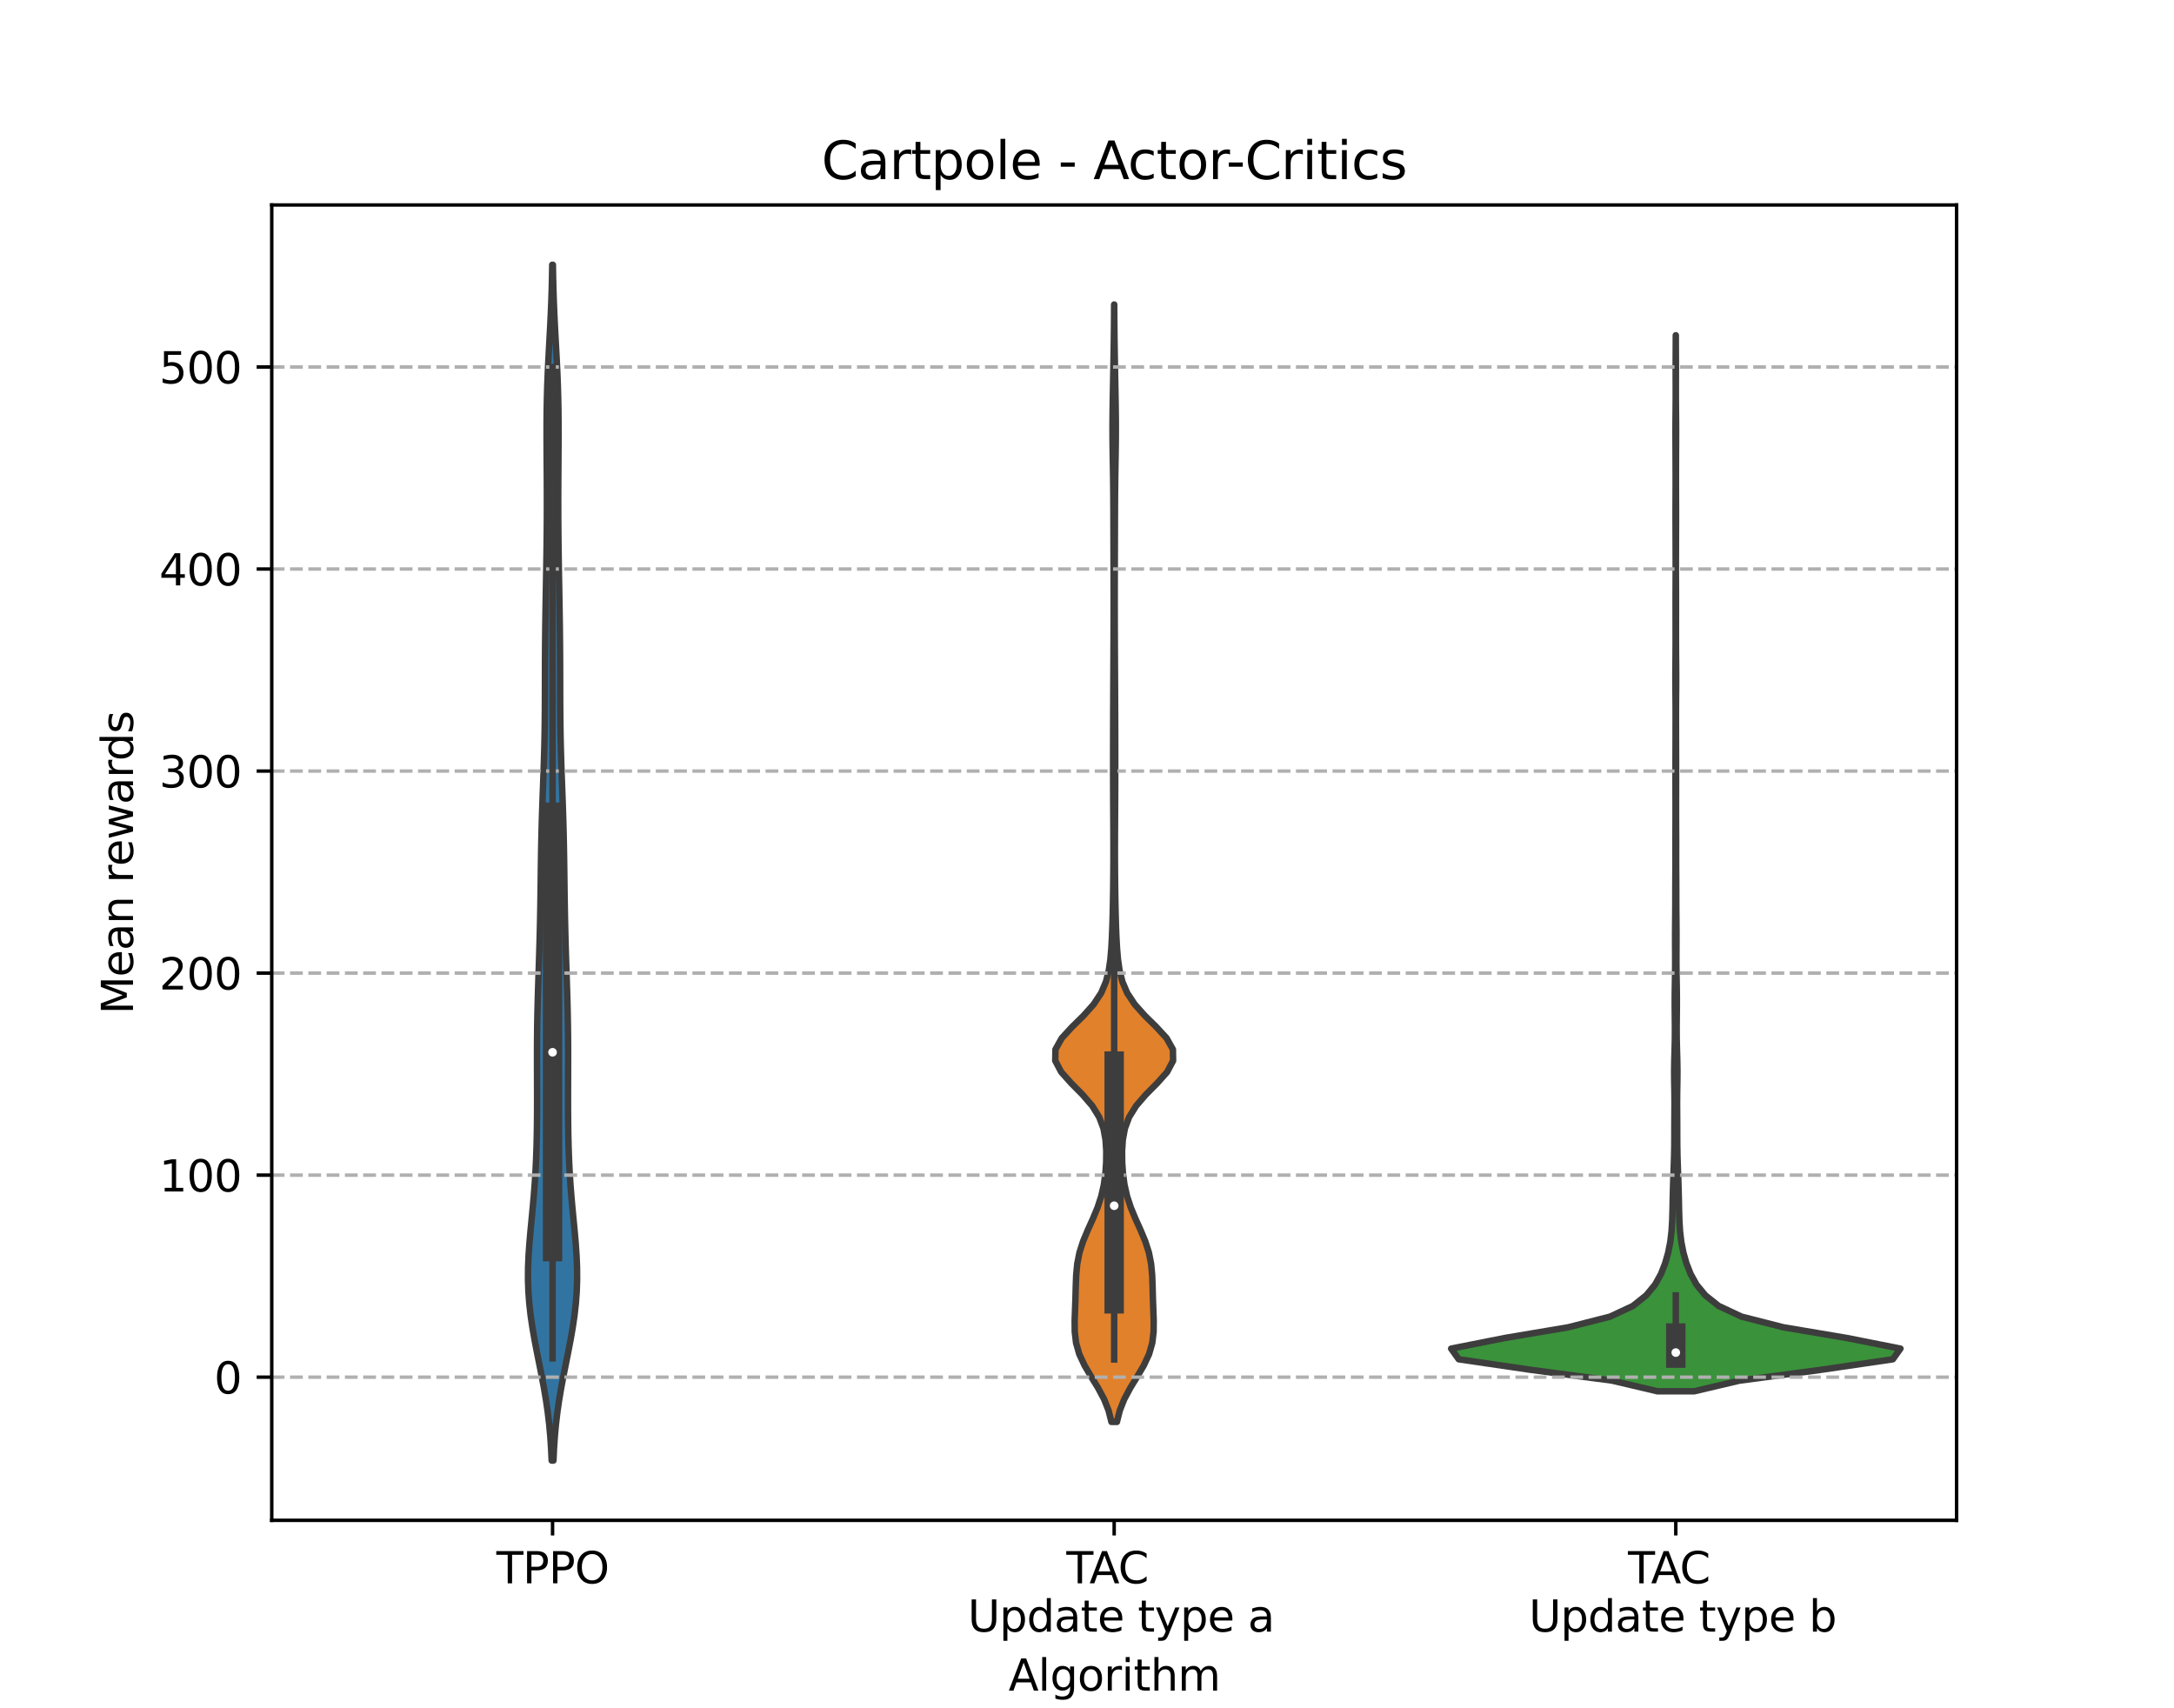 <?xml version="1.0" encoding="utf-8" standalone="no"?>
<!DOCTYPE svg PUBLIC "-//W3C//DTD SVG 1.1//EN"
  "http://www.w3.org/Graphics/SVG/1.1/DTD/svg11.dtd">
<svg xmlns:xlink="http://www.w3.org/1999/xlink" width="504pt" height="396pt" viewBox="0 0 504 396" xmlns="http://www.w3.org/2000/svg" version="1.1">
 <defs>
  <style type="text/css">*{stroke-linejoin: round; stroke-linecap: butt}</style>
 </defs>
 <g id="figure_1">
  <g id="patch_1">
   <path d="M 0 396 
L 504 396 
L 504 0 
L 0 0 
z
" style="fill: #ffffff"/>
  </g>
  <g id="axes_1">
   <g id="patch_2">
    <path d="M 63 352.44 
L 453.6 352.44 
L 453.6 47.52 
L 63 47.52 
z
" style="fill: #ffffff"/>
   </g>
   <g id="PolyCollection_1">
    <defs>
     <path id="m6a8cc875f1" d="M 128.305 -57.42 
L 127.895 -57.42 
L 127.764 -60.22 
L 127.576 -63.02 
L 127.319 -65.82 
L 126.988 -68.62 
L 126.581 -71.42 
L 126.107 -74.22 
L 125.58 -77.02 
L 125.024 -79.82 
L 124.462 -82.62 
L 123.924 -85.42 
L 123.437 -88.22 
L 123.024 -91.02 
L 122.706 -93.82 
L 122.498 -96.62 
L 122.406 -99.42 
L 122.425 -102.22 
L 122.544 -105.02 
L 122.74 -107.82 
L 122.986 -110.62 
L 123.255 -113.42 
L 123.522 -116.22 
L 123.768 -119.02 
L 123.981 -121.82 
L 124.154 -124.62 
L 124.288 -127.42 
L 124.385 -130.22 
L 124.451 -133.02 
L 124.491 -135.82 
L 124.51 -138.62 
L 124.515 -141.42 
L 124.51 -144.22 
L 124.501 -147.02 
L 124.494 -149.82 
L 124.495 -152.62 
L 124.509 -155.42 
L 124.54 -158.22 
L 124.59 -161.02 
L 124.657 -163.82 
L 124.739 -166.62 
L 124.829 -169.42 
L 124.921 -172.22 
L 125.011 -175.02 
L 125.093 -177.82 
L 125.165 -180.62 
L 125.226 -183.42 
L 125.276 -186.22 
L 125.318 -189.02 
L 125.354 -191.82 
L 125.389 -194.62 
L 125.429 -197.42 
L 125.478 -200.22 
L 125.54 -203.02 
L 125.616 -205.82 
L 125.706 -208.62 
L 125.805 -211.42 
L 125.909 -214.22 
L 126.011 -217.02 
L 126.105 -219.82 
L 126.184 -222.62 
L 126.246 -225.42 
L 126.289 -228.22 
L 126.316 -231.02 
L 126.33 -233.82 
L 126.336 -236.62 
L 126.341 -239.42 
L 126.348 -242.22 
L 126.362 -245.02 
L 126.385 -247.82 
L 126.417 -250.62 
L 126.457 -253.42 
L 126.502 -256.22 
L 126.551 -259.02 
L 126.6 -261.82 
L 126.648 -264.62 
L 126.691 -267.42 
L 126.728 -270.22 
L 126.756 -273.02 
L 126.775 -275.82 
L 126.783 -278.62 
L 126.781 -281.42 
L 126.771 -284.22 
L 126.754 -287.02 
L 126.735 -289.82 
L 126.719 -292.62 
L 126.71 -295.42 
L 126.716 -298.22 
L 126.742 -301.02 
L 126.794 -303.82 
L 126.874 -306.62 
L 126.982 -309.42 
L 127.115 -312.22 
L 127.263 -315.02 
L 127.417 -317.82 
L 127.567 -320.62 
L 127.702 -323.42 
L 127.817 -326.22 
L 127.908 -329.02 
L 127.976 -331.82 
L 128.024 -334.62 
L 128.176 -334.62 
L 128.176 -334.62 
L 128.224 -331.82 
L 128.292 -329.02 
L 128.383 -326.22 
L 128.498 -323.42 
L 128.633 -320.62 
L 128.783 -317.82 
L 128.937 -315.02 
L 129.085 -312.22 
L 129.218 -309.42 
L 129.326 -306.62 
L 129.406 -303.82 
L 129.458 -301.02 
L 129.484 -298.22 
L 129.49 -295.42 
L 129.481 -292.62 
L 129.465 -289.82 
L 129.446 -287.02 
L 129.429 -284.22 
L 129.419 -281.42 
L 129.417 -278.62 
L 129.425 -275.82 
L 129.444 -273.02 
L 129.472 -270.22 
L 129.509 -267.42 
L 129.552 -264.62 
L 129.6 -261.82 
L 129.649 -259.02 
L 129.698 -256.22 
L 129.743 -253.42 
L 129.783 -250.62 
L 129.815 -247.82 
L 129.838 -245.02 
L 129.852 -242.22 
L 129.859 -239.42 
L 129.864 -236.62 
L 129.87 -233.82 
L 129.884 -231.02 
L 129.911 -228.22 
L 129.954 -225.42 
L 130.016 -222.62 
L 130.095 -219.82 
L 130.189 -217.02 
L 130.291 -214.22 
L 130.395 -211.42 
L 130.494 -208.62 
L 130.584 -205.82 
L 130.66 -203.02 
L 130.722 -200.22 
L 130.771 -197.42 
L 130.811 -194.62 
L 130.846 -191.82 
L 130.882 -189.02 
L 130.924 -186.22 
L 130.974 -183.42 
L 131.035 -180.62 
L 131.107 -177.82 
L 131.189 -175.02 
L 131.279 -172.22 
L 131.371 -169.42 
L 131.461 -166.62 
L 131.543 -163.82 
L 131.61 -161.02 
L 131.66 -158.22 
L 131.691 -155.42 
L 131.705 -152.62 
L 131.706 -149.82 
L 131.699 -147.02 
L 131.69 -144.22 
L 131.685 -141.42 
L 131.69 -138.62 
L 131.709 -135.82 
L 131.749 -133.02 
L 131.815 -130.22 
L 131.912 -127.42 
L 132.046 -124.62 
L 132.219 -121.82 
L 132.432 -119.02 
L 132.678 -116.22 
L 132.945 -113.42 
L 133.214 -110.62 
L 133.46 -107.82 
L 133.656 -105.02 
L 133.775 -102.22 
L 133.794 -99.42 
L 133.702 -96.62 
L 133.494 -93.82 
L 133.176 -91.02 
L 132.763 -88.22 
L 132.276 -85.42 
L 131.738 -82.62 
L 131.176 -79.82 
L 130.62 -77.02 
L 130.093 -74.22 
L 129.619 -71.42 
L 129.212 -68.62 
L 128.881 -65.82 
L 128.624 -63.02 
L 128.436 -60.22 
L 128.305 -57.42 
z
" style="stroke: #3d3d3d; stroke-width: 1.5"/>
    </defs>
    <g clip-path="url(#p6c4931dca6)">
     <use xlink:href="#m6a8cc875f1" x="0" y="396" style="fill: #3274a1; stroke: #3d3d3d; stroke-width: 1.5"/>
    </g>
   </g>
   <g id="PolyCollection_2">
    <defs>
     <path id="m42ad7d2bb8" d="M 258.936 -66.379 
L 257.664 -66.379 
L 257.008 -68.996 
L 255.976 -71.612 
L 254.581 -74.229 
L 252.979 -76.845 
L 251.435 -79.462 
L 250.215 -82.078 
L 249.467 -84.694 
L 249.159 -87.311 
L 249.139 -89.927 
L 249.234 -92.544 
L 249.327 -95.16 
L 249.393 -97.777 
L 249.491 -100.393 
L 249.737 -103.01 
L 250.253 -105.626 
L 251.091 -108.242 
L 252.184 -110.859 
L 253.367 -113.475 
L 254.453 -116.092 
L 255.311 -118.708 
L 255.904 -121.325 
L 256.263 -123.941 
L 256.442 -126.558 
L 256.467 -129.174 
L 256.297 -131.791 
L 255.814 -134.407 
L 254.838 -137.023 
L 253.216 -139.64 
L 250.958 -142.256 
L 248.362 -144.873 
L 246.024 -147.489 
L 244.641 -150.106 
L 244.683 -152.722 
L 246.145 -155.339 
L 248.551 -157.955 
L 251.213 -160.571 
L 253.55 -163.188 
L 255.278 -165.804 
L 256.394 -168.421 
L 257.052 -171.037 
L 257.425 -173.654 
L 257.646 -176.27 
L 257.788 -178.887 
L 257.888 -181.503 
L 257.962 -184.12 
L 258.018 -186.736 
L 258.061 -189.352 
L 258.093 -191.969 
L 258.115 -194.585 
L 258.127 -197.202 
L 258.128 -199.818 
L 258.12 -202.435 
L 258.107 -205.051 
L 258.092 -207.668 
L 258.077 -210.284 
L 258.066 -212.9 
L 258.058 -215.517 
L 258.054 -218.133 
L 258.054 -220.75 
L 258.057 -223.366 
L 258.062 -225.983 
L 258.07 -228.599 
L 258.079 -231.216 
L 258.09 -233.832 
L 258.101 -236.449 
L 258.114 -239.065 
L 258.127 -241.681 
L 258.14 -244.298 
L 258.152 -246.914 
L 258.162 -249.531 
L 258.169 -252.147 
L 258.173 -254.764 
L 258.174 -257.38 
L 258.171 -259.997 
L 258.166 -262.613 
L 258.158 -265.229 
L 258.15 -267.846 
L 258.142 -270.462 
L 258.135 -273.079 
L 258.128 -275.695 
L 258.119 -278.312 
L 258.104 -280.928 
L 258.079 -283.545 
L 258.043 -286.161 
L 257.998 -288.777 
L 257.953 -291.394 
L 257.921 -294.01 
L 257.909 -296.627 
L 257.921 -299.243 
L 257.953 -301.86 
L 257.997 -304.476 
L 258.047 -307.093 
L 258.097 -309.709 
L 258.145 -312.326 
L 258.19 -314.942 
L 258.227 -317.558 
L 258.257 -320.175 
L 258.277 -322.791 
L 258.289 -325.408 
L 258.311 -325.408 
L 258.311 -325.408 
L 258.323 -322.791 
L 258.343 -320.175 
L 258.373 -317.558 
L 258.41 -314.942 
L 258.455 -312.326 
L 258.503 -309.709 
L 258.553 -307.093 
L 258.603 -304.476 
L 258.647 -301.86 
L 258.679 -299.243 
L 258.691 -296.627 
L 258.679 -294.01 
L 258.647 -291.394 
L 258.602 -288.777 
L 258.557 -286.161 
L 258.521 -283.545 
L 258.496 -280.928 
L 258.481 -278.312 
L 258.472 -275.695 
L 258.465 -273.079 
L 258.458 -270.462 
L 258.45 -267.846 
L 258.442 -265.229 
L 258.434 -262.613 
L 258.429 -259.997 
L 258.426 -257.38 
L 258.427 -254.764 
L 258.431 -252.147 
L 258.438 -249.531 
L 258.448 -246.914 
L 258.46 -244.298 
L 258.473 -241.681 
L 258.486 -239.065 
L 258.499 -236.449 
L 258.51 -233.832 
L 258.521 -231.216 
L 258.53 -228.599 
L 258.538 -225.983 
L 258.543 -223.366 
L 258.546 -220.75 
L 258.546 -218.133 
L 258.542 -215.517 
L 258.534 -212.9 
L 258.523 -210.284 
L 258.508 -207.668 
L 258.493 -205.051 
L 258.48 -202.435 
L 258.472 -199.818 
L 258.473 -197.202 
L 258.485 -194.585 
L 258.507 -191.969 
L 258.539 -189.352 
L 258.582 -186.736 
L 258.638 -184.12 
L 258.712 -181.503 
L 258.812 -178.887 
L 258.954 -176.27 
L 259.175 -173.654 
L 259.548 -171.037 
L 260.206 -168.421 
L 261.322 -165.804 
L 263.05 -163.188 
L 265.387 -160.571 
L 268.049 -157.955 
L 270.455 -155.339 
L 271.917 -152.722 
L 271.959 -150.106 
L 270.576 -147.489 
L 268.238 -144.873 
L 265.642 -142.256 
L 263.384 -139.64 
L 261.762 -137.023 
L 260.786 -134.407 
L 260.303 -131.791 
L 260.133 -129.174 
L 260.158 -126.558 
L 260.337 -123.941 
L 260.696 -121.325 
L 261.289 -118.708 
L 262.147 -116.092 
L 263.233 -113.475 
L 264.416 -110.859 
L 265.509 -108.242 
L 266.347 -105.626 
L 266.863 -103.01 
L 267.109 -100.393 
L 267.207 -97.777 
L 267.273 -95.16 
L 267.366 -92.544 
L 267.461 -89.927 
L 267.441 -87.311 
L 267.133 -84.694 
L 266.385 -82.078 
L 265.165 -79.462 
L 263.621 -76.845 
L 262.019 -74.229 
L 260.624 -71.612 
L 259.592 -68.996 
L 258.936 -66.379 
z
" style="stroke: #3d3d3d; stroke-width: 1.5"/>
    </defs>
    <g clip-path="url(#p6c4931dca6)">
     <use xlink:href="#m42ad7d2bb8" x="0" y="396" style="fill: #e1812c; stroke: #3d3d3d; stroke-width: 1.5"/>
    </g>
   </g>
   <g id="PolyCollection_3">
    <defs>
     <path id="m6b64e0a209" d="M 392.76 -73.478 
L 384.24 -73.478 
L 373.741 -75.95 
L 355.082 -78.423 
L 338.185 -80.896 
L 336.42 -83.369 
L 348.908 -85.842 
L 363.572 -88.314 
L 373.268 -90.787 
L 378.555 -93.26 
L 381.661 -95.733 
L 383.697 -98.205 
L 385.07 -100.678 
L 386.035 -103.151 
L 386.739 -105.624 
L 387.223 -108.096 
L 387.517 -110.569 
L 387.668 -113.042 
L 387.74 -115.515 
L 387.79 -117.987 
L 387.851 -120.46 
L 387.931 -122.933 
L 388.024 -125.406 
L 388.106 -127.879 
L 388.153 -130.351 
L 388.165 -132.824 
L 388.167 -135.297 
L 388.182 -137.77 
L 388.198 -140.242 
L 388.18 -142.715 
L 388.135 -145.188 
L 388.115 -147.661 
L 388.152 -150.133 
L 388.222 -152.606 
L 388.28 -155.079 
L 388.295 -157.552 
L 388.276 -160.024 
L 388.251 -162.497 
L 388.249 -164.97 
L 388.28 -167.443 
L 388.325 -169.915 
L 388.353 -172.388 
L 388.351 -174.861 
L 388.337 -177.334 
L 388.335 -179.807 
L 388.353 -182.279 
L 388.377 -184.752 
L 388.387 -187.225 
L 388.388 -189.698 
L 388.398 -192.17 
L 388.414 -194.643 
L 388.419 -197.116 
L 388.414 -199.589 
L 388.417 -202.061 
L 388.431 -204.534 
L 388.439 -207.007 
L 388.438 -209.48 
L 388.433 -211.952 
L 388.429 -214.425 
L 388.428 -216.898 
L 388.431 -219.371 
L 388.438 -221.844 
L 388.446 -224.316 
L 388.451 -226.789 
L 388.456 -229.262 
L 388.453 -231.735 
L 388.437 -234.207 
L 388.414 -236.68 
L 388.404 -239.153 
L 388.418 -241.626 
L 388.441 -244.098 
L 388.454 -246.571 
L 388.456 -249.044 
L 388.455 -251.517 
L 388.451 -253.989 
L 388.448 -256.462 
L 388.453 -258.935 
L 388.465 -261.408 
L 388.473 -263.88 
L 388.47 -266.353 
L 388.463 -268.826 
L 388.456 -271.299 
L 388.447 -273.772 
L 388.439 -276.244 
L 388.443 -278.717 
L 388.455 -281.19 
L 388.461 -283.663 
L 388.46 -286.135 
L 388.454 -288.608 
L 388.445 -291.081 
L 388.431 -293.554 
L 388.425 -296.026 
L 388.436 -298.499 
L 388.46 -300.972 
L 388.478 -303.445 
L 388.481 -305.917 
L 388.473 -308.39 
L 388.47 -310.863 
L 388.478 -313.336 
L 388.49 -315.808 
L 388.497 -318.281 
L 388.503 -318.281 
L 388.503 -318.281 
L 388.51 -315.808 
L 388.522 -313.336 
L 388.53 -310.863 
L 388.527 -308.39 
L 388.519 -305.917 
L 388.522 -303.445 
L 388.54 -300.972 
L 388.564 -298.499 
L 388.575 -296.026 
L 388.569 -293.554 
L 388.555 -291.081 
L 388.546 -288.608 
L 388.54 -286.135 
L 388.539 -283.663 
L 388.545 -281.19 
L 388.557 -278.717 
L 388.561 -276.244 
L 388.553 -273.772 
L 388.544 -271.299 
L 388.537 -268.826 
L 388.53 -266.353 
L 388.527 -263.88 
L 388.535 -261.408 
L 388.547 -258.935 
L 388.552 -256.462 
L 388.549 -253.989 
L 388.545 -251.517 
L 388.544 -249.044 
L 388.546 -246.571 
L 388.559 -244.098 
L 388.582 -241.626 
L 388.596 -239.153 
L 388.586 -236.68 
L 388.563 -234.207 
L 388.547 -231.735 
L 388.544 -229.262 
L 388.549 -226.789 
L 388.554 -224.316 
L 388.562 -221.844 
L 388.569 -219.371 
L 388.572 -216.898 
L 388.571 -214.425 
L 388.567 -211.952 
L 388.562 -209.48 
L 388.561 -207.007 
L 388.569 -204.534 
L 388.583 -202.061 
L 388.586 -199.589 
L 388.581 -197.116 
L 388.586 -194.643 
L 388.602 -192.17 
L 388.612 -189.698 
L 388.613 -187.225 
L 388.623 -184.752 
L 388.647 -182.279 
L 388.665 -179.807 
L 388.663 -177.334 
L 388.649 -174.861 
L 388.647 -172.388 
L 388.675 -169.915 
L 388.72 -167.443 
L 388.751 -164.97 
L 388.749 -162.497 
L 388.724 -160.024 
L 388.705 -157.552 
L 388.72 -155.079 
L 388.778 -152.606 
L 388.848 -150.133 
L 388.885 -147.661 
L 388.865 -145.188 
L 388.82 -142.715 
L 388.802 -140.242 
L 388.818 -137.77 
L 388.833 -135.297 
L 388.835 -132.824 
L 388.847 -130.351 
L 388.894 -127.879 
L 388.976 -125.406 
L 389.069 -122.933 
L 389.149 -120.46 
L 389.21 -117.987 
L 389.26 -115.515 
L 389.332 -113.042 
L 389.483 -110.569 
L 389.777 -108.096 
L 390.261 -105.624 
L 390.965 -103.151 
L 391.93 -100.678 
L 393.303 -98.205 
L 395.339 -95.733 
L 398.445 -93.26 
L 403.732 -90.787 
L 413.428 -88.314 
L 428.092 -85.842 
L 440.58 -83.369 
L 438.815 -80.896 
L 421.918 -78.423 
L 403.259 -75.95 
L 392.76 -73.478 
z
" style="stroke: #3d3d3d; stroke-width: 1.5"/>
    </defs>
    <g clip-path="url(#p6c4931dca6)">
     <use xlink:href="#m6b64e0a209" x="0" y="396" style="fill: #3a923a; stroke: #3d3d3d; stroke-width: 1.5"/>
    </g>
   </g>
   <g id="matplotlib.axis_1">
    <g id="xtick_1">
     <g id="line2d_1">
      <defs>
       <path id="m5dc4ea9da4" d="M 0 0 
L 0 3.5 
" style="stroke: #000000; stroke-width: 0.8"/>
      </defs>
      <g>
       <use xlink:href="#m5dc4ea9da4" x="128.1" y="352.44" style="stroke: #000000; stroke-width: 0.8"/>
      </g>
     </g>
     <g id="text_1">
      <!-- TPPO -->
      <g transform="translate(115.08 367.038) scale(0.1 -0.1)">
       <defs>
        <path id="DejaVuSans-54" d="M -19 4666 
L 3928 4666 
L 3928 4134 
L 2272 4134 
L 2272 0 
L 1638 0 
L 1638 4134 
L -19 4134 
L -19 4666 
z
" transform="scale(0.016)"/>
        <path id="DejaVuSans-50" d="M 1259 4147 
L 1259 2394 
L 2053 2394 
Q 2494 2394 2734 2622 
Q 2975 2850 2975 3272 
Q 2975 3691 2734 3919 
Q 2494 4147 2053 4147 
L 1259 4147 
z
M 628 4666 
L 2053 4666 
Q 2838 4666 3239 4311 
Q 3641 3956 3641 3272 
Q 3641 2581 3239 2228 
Q 2838 1875 2053 1875 
L 1259 1875 
L 1259 0 
L 628 0 
L 628 4666 
z
" transform="scale(0.016)"/>
        <path id="DejaVuSans-4f" d="M 2522 4238 
Q 1834 4238 1429 3725 
Q 1025 3213 1025 2328 
Q 1025 1447 1429 934 
Q 1834 422 2522 422 
Q 3209 422 3611 934 
Q 4013 1447 4013 2328 
Q 4013 3213 3611 3725 
Q 3209 4238 2522 4238 
z
M 2522 4750 
Q 3503 4750 4090 4092 
Q 4678 3434 4678 2328 
Q 4678 1225 4090 567 
Q 3503 -91 2522 -91 
Q 1538 -91 948 565 
Q 359 1222 359 2328 
Q 359 3434 948 4092 
Q 1538 4750 2522 4750 
z
" transform="scale(0.016)"/>
       </defs>
       <use xlink:href="#DejaVuSans-54"/>
       <use xlink:href="#DejaVuSans-50" x="61.084"/>
       <use xlink:href="#DejaVuSans-50" x="121.387"/>
       <use xlink:href="#DejaVuSans-4f" x="181.689"/>
      </g>
     </g>
    </g>
    <g id="xtick_2">
     <g id="line2d_2">
      <g>
       <use xlink:href="#m5dc4ea9da4" x="258.3" y="352.44" style="stroke: #000000; stroke-width: 0.8"/>
      </g>
     </g>
     <g id="text_2">
      <!-- TAC  -->
      <g transform="translate(247.22 367.038) scale(0.1 -0.1)">
       <defs>
        <path id="DejaVuSans-41" d="M 2188 4044 
L 1331 1722 
L 3047 1722 
L 2188 4044 
z
M 1831 4666 
L 2547 4666 
L 4325 0 
L 3669 0 
L 3244 1197 
L 1141 1197 
L 716 0 
L 50 0 
L 1831 4666 
z
" transform="scale(0.016)"/>
        <path id="DejaVuSans-43" d="M 4122 4306 
L 4122 3641 
Q 3803 3938 3442 4084 
Q 3081 4231 2675 4231 
Q 1875 4231 1450 3742 
Q 1025 3253 1025 2328 
Q 1025 1406 1450 917 
Q 1875 428 2675 428 
Q 3081 428 3442 575 
Q 3803 722 4122 1019 
L 4122 359 
Q 3791 134 3420 21 
Q 3050 -91 2638 -91 
Q 1578 -91 968 557 
Q 359 1206 359 2328 
Q 359 3453 968 4101 
Q 1578 4750 2638 4750 
Q 3056 4750 3426 4639 
Q 3797 4528 4122 4306 
z
" transform="scale(0.016)"/>
        <path id="DejaVuSans-20" transform="scale(0.016)"/>
       </defs>
       <use xlink:href="#DejaVuSans-54"/>
       <use xlink:href="#DejaVuSans-41" x="53.334"/>
       <use xlink:href="#DejaVuSans-43" x="119.992"/>
       <use xlink:href="#DejaVuSans-20" x="189.816"/>
      </g>
      <!--  Update type a -->
      <g transform="translate(221.19 378.236) scale(0.1 -0.1)">
       <defs>
        <path id="DejaVuSans-55" d="M 556 4666 
L 1191 4666 
L 1191 1831 
Q 1191 1081 1462 751 
Q 1734 422 2344 422 
Q 2950 422 3222 751 
Q 3494 1081 3494 1831 
L 3494 4666 
L 4128 4666 
L 4128 1753 
Q 4128 841 3676 375 
Q 3225 -91 2344 -91 
Q 1459 -91 1007 375 
Q 556 841 556 1753 
L 556 4666 
z
" transform="scale(0.016)"/>
        <path id="DejaVuSans-70" d="M 1159 525 
L 1159 -1331 
L 581 -1331 
L 581 3500 
L 1159 3500 
L 1159 2969 
Q 1341 3281 1617 3432 
Q 1894 3584 2278 3584 
Q 2916 3584 3314 3078 
Q 3713 2572 3713 1747 
Q 3713 922 3314 415 
Q 2916 -91 2278 -91 
Q 1894 -91 1617 61 
Q 1341 213 1159 525 
z
M 3116 1747 
Q 3116 2381 2855 2742 
Q 2594 3103 2138 3103 
Q 1681 3103 1420 2742 
Q 1159 2381 1159 1747 
Q 1159 1113 1420 752 
Q 1681 391 2138 391 
Q 2594 391 2855 752 
Q 3116 1113 3116 1747 
z
" transform="scale(0.016)"/>
        <path id="DejaVuSans-64" d="M 2906 2969 
L 2906 4863 
L 3481 4863 
L 3481 0 
L 2906 0 
L 2906 525 
Q 2725 213 2448 61 
Q 2172 -91 1784 -91 
Q 1150 -91 751 415 
Q 353 922 353 1747 
Q 353 2572 751 3078 
Q 1150 3584 1784 3584 
Q 2172 3584 2448 3432 
Q 2725 3281 2906 2969 
z
M 947 1747 
Q 947 1113 1208 752 
Q 1469 391 1925 391 
Q 2381 391 2643 752 
Q 2906 1113 2906 1747 
Q 2906 2381 2643 2742 
Q 2381 3103 1925 3103 
Q 1469 3103 1208 2742 
Q 947 2381 947 1747 
z
" transform="scale(0.016)"/>
        <path id="DejaVuSans-61" d="M 2194 1759 
Q 1497 1759 1228 1600 
Q 959 1441 959 1056 
Q 959 750 1161 570 
Q 1363 391 1709 391 
Q 2188 391 2477 730 
Q 2766 1069 2766 1631 
L 2766 1759 
L 2194 1759 
z
M 3341 1997 
L 3341 0 
L 2766 0 
L 2766 531 
Q 2569 213 2275 61 
Q 1981 -91 1556 -91 
Q 1019 -91 701 211 
Q 384 513 384 1019 
Q 384 1609 779 1909 
Q 1175 2209 1959 2209 
L 2766 2209 
L 2766 2266 
Q 2766 2663 2505 2880 
Q 2244 3097 1772 3097 
Q 1472 3097 1187 3025 
Q 903 2953 641 2809 
L 641 3341 
Q 956 3463 1253 3523 
Q 1550 3584 1831 3584 
Q 2591 3584 2966 3190 
Q 3341 2797 3341 1997 
z
" transform="scale(0.016)"/>
        <path id="DejaVuSans-74" d="M 1172 4494 
L 1172 3500 
L 2356 3500 
L 2356 3053 
L 1172 3053 
L 1172 1153 
Q 1172 725 1289 603 
Q 1406 481 1766 481 
L 2356 481 
L 2356 0 
L 1766 0 
Q 1100 0 847 248 
Q 594 497 594 1153 
L 594 3053 
L 172 3053 
L 172 3500 
L 594 3500 
L 594 4494 
L 1172 4494 
z
" transform="scale(0.016)"/>
        <path id="DejaVuSans-65" d="M 3597 1894 
L 3597 1613 
L 953 1613 
Q 991 1019 1311 708 
Q 1631 397 2203 397 
Q 2534 397 2845 478 
Q 3156 559 3463 722 
L 3463 178 
Q 3153 47 2828 -22 
Q 2503 -91 2169 -91 
Q 1331 -91 842 396 
Q 353 884 353 1716 
Q 353 2575 817 3079 
Q 1281 3584 2069 3584 
Q 2775 3584 3186 3129 
Q 3597 2675 3597 1894 
z
M 3022 2063 
Q 3016 2534 2758 2815 
Q 2500 3097 2075 3097 
Q 1594 3097 1305 2825 
Q 1016 2553 972 2059 
L 3022 2063 
z
" transform="scale(0.016)"/>
        <path id="DejaVuSans-79" d="M 2059 -325 
Q 1816 -950 1584 -1140 
Q 1353 -1331 966 -1331 
L 506 -1331 
L 506 -850 
L 844 -850 
Q 1081 -850 1212 -737 
Q 1344 -625 1503 -206 
L 1606 56 
L 191 3500 
L 800 3500 
L 1894 763 
L 2988 3500 
L 3597 3500 
L 2059 -325 
z
" transform="scale(0.016)"/>
       </defs>
       <use xlink:href="#DejaVuSans-20"/>
       <use xlink:href="#DejaVuSans-55" x="31.787"/>
       <use xlink:href="#DejaVuSans-70" x="104.98"/>
       <use xlink:href="#DejaVuSans-64" x="168.457"/>
       <use xlink:href="#DejaVuSans-61" x="231.934"/>
       <use xlink:href="#DejaVuSans-74" x="293.213"/>
       <use xlink:href="#DejaVuSans-65" x="332.422"/>
       <use xlink:href="#DejaVuSans-20" x="393.945"/>
       <use xlink:href="#DejaVuSans-74" x="425.732"/>
       <use xlink:href="#DejaVuSans-79" x="464.941"/>
       <use xlink:href="#DejaVuSans-70" x="524.121"/>
       <use xlink:href="#DejaVuSans-65" x="587.598"/>
       <use xlink:href="#DejaVuSans-20" x="649.121"/>
       <use xlink:href="#DejaVuSans-61" x="680.908"/>
      </g>
     </g>
    </g>
    <g id="xtick_3">
     <g id="line2d_3">
      <g>
       <use xlink:href="#m5dc4ea9da4" x="388.5" y="352.44" style="stroke: #000000; stroke-width: 0.8"/>
      </g>
     </g>
     <g id="text_3">
      <!-- TAC  -->
      <g transform="translate(377.42 367.038) scale(0.1 -0.1)">
       <use xlink:href="#DejaVuSans-54"/>
       <use xlink:href="#DejaVuSans-41" x="53.334"/>
       <use xlink:href="#DejaVuSans-43" x="119.992"/>
       <use xlink:href="#DejaVuSans-20" x="189.816"/>
      </g>
      <!--  Update type b -->
      <g transform="translate(351.28 378.236) scale(0.1 -0.1)">
       <defs>
        <path id="DejaVuSans-62" d="M 3116 1747 
Q 3116 2381 2855 2742 
Q 2594 3103 2138 3103 
Q 1681 3103 1420 2742 
Q 1159 2381 1159 1747 
Q 1159 1113 1420 752 
Q 1681 391 2138 391 
Q 2594 391 2855 752 
Q 3116 1113 3116 1747 
z
M 1159 2969 
Q 1341 3281 1617 3432 
Q 1894 3584 2278 3584 
Q 2916 3584 3314 3078 
Q 3713 2572 3713 1747 
Q 3713 922 3314 415 
Q 2916 -91 2278 -91 
Q 1894 -91 1617 61 
Q 1341 213 1159 525 
L 1159 0 
L 581 0 
L 581 4863 
L 1159 4863 
L 1159 2969 
z
" transform="scale(0.016)"/>
       </defs>
       <use xlink:href="#DejaVuSans-20"/>
       <use xlink:href="#DejaVuSans-55" x="31.787"/>
       <use xlink:href="#DejaVuSans-70" x="104.98"/>
       <use xlink:href="#DejaVuSans-64" x="168.457"/>
       <use xlink:href="#DejaVuSans-61" x="231.934"/>
       <use xlink:href="#DejaVuSans-74" x="293.213"/>
       <use xlink:href="#DejaVuSans-65" x="332.422"/>
       <use xlink:href="#DejaVuSans-20" x="393.945"/>
       <use xlink:href="#DejaVuSans-74" x="425.732"/>
       <use xlink:href="#DejaVuSans-79" x="464.941"/>
       <use xlink:href="#DejaVuSans-70" x="524.121"/>
       <use xlink:href="#DejaVuSans-65" x="587.598"/>
       <use xlink:href="#DejaVuSans-20" x="649.121"/>
       <use xlink:href="#DejaVuSans-62" x="680.908"/>
      </g>
     </g>
    </g>
    <g id="text_4">
     <!-- Algorithm -->
     <g transform="translate(233.813 391.914) scale(0.1 -0.1)">
      <defs>
       <path id="DejaVuSans-6c" d="M 603 4863 
L 1178 4863 
L 1178 0 
L 603 0 
L 603 4863 
z
" transform="scale(0.016)"/>
       <path id="DejaVuSans-67" d="M 2906 1791 
Q 2906 2416 2648 2759 
Q 2391 3103 1925 3103 
Q 1463 3103 1205 2759 
Q 947 2416 947 1791 
Q 947 1169 1205 825 
Q 1463 481 1925 481 
Q 2391 481 2648 825 
Q 2906 1169 2906 1791 
z
M 3481 434 
Q 3481 -459 3084 -895 
Q 2688 -1331 1869 -1331 
Q 1566 -1331 1297 -1286 
Q 1028 -1241 775 -1147 
L 775 -588 
Q 1028 -725 1275 -790 
Q 1522 -856 1778 -856 
Q 2344 -856 2625 -561 
Q 2906 -266 2906 331 
L 2906 616 
Q 2728 306 2450 153 
Q 2172 0 1784 0 
Q 1141 0 747 490 
Q 353 981 353 1791 
Q 353 2603 747 3093 
Q 1141 3584 1784 3584 
Q 2172 3584 2450 3431 
Q 2728 3278 2906 2969 
L 2906 3500 
L 3481 3500 
L 3481 434 
z
" transform="scale(0.016)"/>
       <path id="DejaVuSans-6f" d="M 1959 3097 
Q 1497 3097 1228 2736 
Q 959 2375 959 1747 
Q 959 1119 1226 758 
Q 1494 397 1959 397 
Q 2419 397 2687 759 
Q 2956 1122 2956 1747 
Q 2956 2369 2687 2733 
Q 2419 3097 1959 3097 
z
M 1959 3584 
Q 2709 3584 3137 3096 
Q 3566 2609 3566 1747 
Q 3566 888 3137 398 
Q 2709 -91 1959 -91 
Q 1206 -91 779 398 
Q 353 888 353 1747 
Q 353 2609 779 3096 
Q 1206 3584 1959 3584 
z
" transform="scale(0.016)"/>
       <path id="DejaVuSans-72" d="M 2631 2963 
Q 2534 3019 2420 3045 
Q 2306 3072 2169 3072 
Q 1681 3072 1420 2755 
Q 1159 2438 1159 1844 
L 1159 0 
L 581 0 
L 581 3500 
L 1159 3500 
L 1159 2956 
Q 1341 3275 1631 3429 
Q 1922 3584 2338 3584 
Q 2397 3584 2469 3576 
Q 2541 3569 2628 3553 
L 2631 2963 
z
" transform="scale(0.016)"/>
       <path id="DejaVuSans-69" d="M 603 3500 
L 1178 3500 
L 1178 0 
L 603 0 
L 603 3500 
z
M 603 4863 
L 1178 4863 
L 1178 4134 
L 603 4134 
L 603 4863 
z
" transform="scale(0.016)"/>
       <path id="DejaVuSans-68" d="M 3513 2113 
L 3513 0 
L 2938 0 
L 2938 2094 
Q 2938 2591 2744 2837 
Q 2550 3084 2163 3084 
Q 1697 3084 1428 2787 
Q 1159 2491 1159 1978 
L 1159 0 
L 581 0 
L 581 4863 
L 1159 4863 
L 1159 2956 
Q 1366 3272 1645 3428 
Q 1925 3584 2291 3584 
Q 2894 3584 3203 3211 
Q 3513 2838 3513 2113 
z
" transform="scale(0.016)"/>
       <path id="DejaVuSans-6d" d="M 3328 2828 
Q 3544 3216 3844 3400 
Q 4144 3584 4550 3584 
Q 5097 3584 5394 3201 
Q 5691 2819 5691 2113 
L 5691 0 
L 5113 0 
L 5113 2094 
Q 5113 2597 4934 2840 
Q 4756 3084 4391 3084 
Q 3944 3084 3684 2787 
Q 3425 2491 3425 1978 
L 3425 0 
L 2847 0 
L 2847 2094 
Q 2847 2600 2669 2842 
Q 2491 3084 2119 3084 
Q 1678 3084 1418 2786 
Q 1159 2488 1159 1978 
L 1159 0 
L 581 0 
L 581 3500 
L 1159 3500 
L 1159 2956 
Q 1356 3278 1631 3431 
Q 1906 3584 2284 3584 
Q 2666 3584 2933 3390 
Q 3200 3197 3328 2828 
z
" transform="scale(0.016)"/>
      </defs>
      <use xlink:href="#DejaVuSans-41"/>
      <use xlink:href="#DejaVuSans-6c" x="68.408"/>
      <use xlink:href="#DejaVuSans-67" x="96.191"/>
      <use xlink:href="#DejaVuSans-6f" x="159.668"/>
      <use xlink:href="#DejaVuSans-72" x="220.85"/>
      <use xlink:href="#DejaVuSans-69" x="261.963"/>
      <use xlink:href="#DejaVuSans-74" x="289.746"/>
      <use xlink:href="#DejaVuSans-68" x="328.955"/>
      <use xlink:href="#DejaVuSans-6d" x="392.334"/>
     </g>
    </g>
   </g>
   <g id="matplotlib.axis_2">
    <g id="ytick_1">
     <g id="line2d_4">
      <path d="M 63 319.247 
L 453.6 319.247 
" clip-path="url(#p6c4931dca6)" style="fill: none; stroke-dasharray: 2.96,1.28; stroke-dashoffset: 0; stroke: #b0b0b0; stroke-width: 0.8"/>
     </g>
     <g id="line2d_5">
      <defs>
       <path id="mde37bea90f" d="M 0 0 
L -3.5 0 
" style="stroke: #000000; stroke-width: 0.8"/>
      </defs>
      <g>
       <use xlink:href="#mde37bea90f" x="63" y="319.247" style="stroke: #000000; stroke-width: 0.8"/>
      </g>
     </g>
     <g id="text_5">
      <!-- 0 -->
      <g transform="translate(49.638 323.046) scale(0.1 -0.1)">
       <defs>
        <path id="DejaVuSans-30" d="M 2034 4250 
Q 1547 4250 1301 3770 
Q 1056 3291 1056 2328 
Q 1056 1369 1301 889 
Q 1547 409 2034 409 
Q 2525 409 2770 889 
Q 3016 1369 3016 2328 
Q 3016 3291 2770 3770 
Q 2525 4250 2034 4250 
z
M 2034 4750 
Q 2819 4750 3233 4129 
Q 3647 3509 3647 2328 
Q 3647 1150 3233 529 
Q 2819 -91 2034 -91 
Q 1250 -91 836 529 
Q 422 1150 422 2328 
Q 422 3509 836 4129 
Q 1250 4750 2034 4750 
z
" transform="scale(0.016)"/>
       </defs>
       <use xlink:href="#DejaVuSans-30"/>
      </g>
     </g>
    </g>
    <g id="ytick_2">
     <g id="line2d_6">
      <path d="M 63 272.412 
L 453.6 272.412 
" clip-path="url(#p6c4931dca6)" style="fill: none; stroke-dasharray: 2.96,1.28; stroke-dashoffset: 0; stroke: #b0b0b0; stroke-width: 0.8"/>
     </g>
     <g id="line2d_7">
      <g>
       <use xlink:href="#mde37bea90f" x="63" y="272.412" style="stroke: #000000; stroke-width: 0.8"/>
      </g>
     </g>
     <g id="text_6">
      <!-- 100 -->
      <g transform="translate(36.913 276.212) scale(0.1 -0.1)">
       <defs>
        <path id="DejaVuSans-31" d="M 794 531 
L 1825 531 
L 1825 4091 
L 703 3866 
L 703 4441 
L 1819 4666 
L 2450 4666 
L 2450 531 
L 3481 531 
L 3481 0 
L 794 0 
L 794 531 
z
" transform="scale(0.016)"/>
       </defs>
       <use xlink:href="#DejaVuSans-31"/>
       <use xlink:href="#DejaVuSans-30" x="63.623"/>
       <use xlink:href="#DejaVuSans-30" x="127.246"/>
      </g>
     </g>
    </g>
    <g id="ytick_3">
     <g id="line2d_8">
      <path d="M 63 225.578 
L 453.6 225.578 
" clip-path="url(#p6c4931dca6)" style="fill: none; stroke-dasharray: 2.96,1.28; stroke-dashoffset: 0; stroke: #b0b0b0; stroke-width: 0.8"/>
     </g>
     <g id="line2d_9">
      <g>
       <use xlink:href="#mde37bea90f" x="63" y="225.578" style="stroke: #000000; stroke-width: 0.8"/>
      </g>
     </g>
     <g id="text_7">
      <!-- 200 -->
      <g transform="translate(36.913 229.377) scale(0.1 -0.1)">
       <defs>
        <path id="DejaVuSans-32" d="M 1228 531 
L 3431 531 
L 3431 0 
L 469 0 
L 469 531 
Q 828 903 1448 1529 
Q 2069 2156 2228 2338 
Q 2531 2678 2651 2914 
Q 2772 3150 2772 3378 
Q 2772 3750 2511 3984 
Q 2250 4219 1831 4219 
Q 1534 4219 1204 4116 
Q 875 4013 500 3803 
L 500 4441 
Q 881 4594 1212 4672 
Q 1544 4750 1819 4750 
Q 2544 4750 2975 4387 
Q 3406 4025 3406 3419 
Q 3406 3131 3298 2873 
Q 3191 2616 2906 2266 
Q 2828 2175 2409 1742 
Q 1991 1309 1228 531 
z
" transform="scale(0.016)"/>
       </defs>
       <use xlink:href="#DejaVuSans-32"/>
       <use xlink:href="#DejaVuSans-30" x="63.623"/>
       <use xlink:href="#DejaVuSans-30" x="127.246"/>
      </g>
     </g>
    </g>
    <g id="ytick_4">
     <g id="line2d_10">
      <path d="M 63 178.743 
L 453.6 178.743 
" clip-path="url(#p6c4931dca6)" style="fill: none; stroke-dasharray: 2.96,1.28; stroke-dashoffset: 0; stroke: #b0b0b0; stroke-width: 0.8"/>
     </g>
     <g id="line2d_11">
      <g>
       <use xlink:href="#mde37bea90f" x="63" y="178.743" style="stroke: #000000; stroke-width: 0.8"/>
      </g>
     </g>
     <g id="text_8">
      <!-- 300 -->
      <g transform="translate(36.913 182.542) scale(0.1 -0.1)">
       <defs>
        <path id="DejaVuSans-33" d="M 2597 2516 
Q 3050 2419 3304 2112 
Q 3559 1806 3559 1356 
Q 3559 666 3084 287 
Q 2609 -91 1734 -91 
Q 1441 -91 1130 -33 
Q 819 25 488 141 
L 488 750 
Q 750 597 1062 519 
Q 1375 441 1716 441 
Q 2309 441 2620 675 
Q 2931 909 2931 1356 
Q 2931 1769 2642 2001 
Q 2353 2234 1838 2234 
L 1294 2234 
L 1294 2753 
L 1863 2753 
Q 2328 2753 2575 2939 
Q 2822 3125 2822 3475 
Q 2822 3834 2567 4026 
Q 2313 4219 1838 4219 
Q 1578 4219 1281 4162 
Q 984 4106 628 3988 
L 628 4550 
Q 988 4650 1302 4700 
Q 1616 4750 1894 4750 
Q 2613 4750 3031 4423 
Q 3450 4097 3450 3541 
Q 3450 3153 3228 2886 
Q 3006 2619 2597 2516 
z
" transform="scale(0.016)"/>
       </defs>
       <use xlink:href="#DejaVuSans-33"/>
       <use xlink:href="#DejaVuSans-30" x="63.623"/>
       <use xlink:href="#DejaVuSans-30" x="127.246"/>
      </g>
     </g>
    </g>
    <g id="ytick_5">
     <g id="line2d_12">
      <path d="M 63 131.908 
L 453.6 131.908 
" clip-path="url(#p6c4931dca6)" style="fill: none; stroke-dasharray: 2.96,1.28; stroke-dashoffset: 0; stroke: #b0b0b0; stroke-width: 0.8"/>
     </g>
     <g id="line2d_13">
      <g>
       <use xlink:href="#mde37bea90f" x="63" y="131.908" style="stroke: #000000; stroke-width: 0.8"/>
      </g>
     </g>
     <g id="text_9">
      <!-- 400 -->
      <g transform="translate(36.913 135.707) scale(0.1 -0.1)">
       <defs>
        <path id="DejaVuSans-34" d="M 2419 4116 
L 825 1625 
L 2419 1625 
L 2419 4116 
z
M 2253 4666 
L 3047 4666 
L 3047 1625 
L 3713 1625 
L 3713 1100 
L 3047 1100 
L 3047 0 
L 2419 0 
L 2419 1100 
L 313 1100 
L 313 1709 
L 2253 4666 
z
" transform="scale(0.016)"/>
       </defs>
       <use xlink:href="#DejaVuSans-34"/>
       <use xlink:href="#DejaVuSans-30" x="63.623"/>
       <use xlink:href="#DejaVuSans-30" x="127.246"/>
      </g>
     </g>
    </g>
    <g id="ytick_6">
     <g id="line2d_14">
      <path d="M 63 85.073 
L 453.6 85.073 
" clip-path="url(#p6c4931dca6)" style="fill: none; stroke-dasharray: 2.96,1.28; stroke-dashoffset: 0; stroke: #b0b0b0; stroke-width: 0.8"/>
     </g>
     <g id="line2d_15">
      <g>
       <use xlink:href="#mde37bea90f" x="63" y="85.073" style="stroke: #000000; stroke-width: 0.8"/>
      </g>
     </g>
     <g id="text_10">
      <!-- 500 -->
      <g transform="translate(36.913 88.872) scale(0.1 -0.1)">
       <defs>
        <path id="DejaVuSans-35" d="M 691 4666 
L 3169 4666 
L 3169 4134 
L 1269 4134 
L 1269 2991 
Q 1406 3038 1543 3061 
Q 1681 3084 1819 3084 
Q 2600 3084 3056 2656 
Q 3513 2228 3513 1497 
Q 3513 744 3044 326 
Q 2575 -91 1722 -91 
Q 1428 -91 1123 -41 
Q 819 9 494 109 
L 494 744 
Q 775 591 1075 516 
Q 1375 441 1709 441 
Q 2250 441 2565 725 
Q 2881 1009 2881 1497 
Q 2881 1984 2565 2268 
Q 2250 2553 1709 2553 
Q 1456 2553 1204 2497 
Q 953 2441 691 2322 
L 691 4666 
z
" transform="scale(0.016)"/>
       </defs>
       <use xlink:href="#DejaVuSans-35"/>
       <use xlink:href="#DejaVuSans-30" x="63.623"/>
       <use xlink:href="#DejaVuSans-30" x="127.246"/>
      </g>
     </g>
    </g>
    <g id="text_11">
     <!-- Mean rewards -->
     <g transform="translate(30.833 235.112) rotate(-90) scale(0.1 -0.1)">
      <defs>
       <path id="DejaVuSans-4d" d="M 628 4666 
L 1569 4666 
L 2759 1491 
L 3956 4666 
L 4897 4666 
L 4897 0 
L 4281 0 
L 4281 4097 
L 3078 897 
L 2444 897 
L 1241 4097 
L 1241 0 
L 628 0 
L 628 4666 
z
" transform="scale(0.016)"/>
       <path id="DejaVuSans-6e" d="M 3513 2113 
L 3513 0 
L 2938 0 
L 2938 2094 
Q 2938 2591 2744 2837 
Q 2550 3084 2163 3084 
Q 1697 3084 1428 2787 
Q 1159 2491 1159 1978 
L 1159 0 
L 581 0 
L 581 3500 
L 1159 3500 
L 1159 2956 
Q 1366 3272 1645 3428 
Q 1925 3584 2291 3584 
Q 2894 3584 3203 3211 
Q 3513 2838 3513 2113 
z
" transform="scale(0.016)"/>
       <path id="DejaVuSans-77" d="M 269 3500 
L 844 3500 
L 1563 769 
L 2278 3500 
L 2956 3500 
L 3675 769 
L 4391 3500 
L 4966 3500 
L 4050 0 
L 3372 0 
L 2619 2869 
L 1863 0 
L 1184 0 
L 269 3500 
z
" transform="scale(0.016)"/>
       <path id="DejaVuSans-73" d="M 2834 3397 
L 2834 2853 
Q 2591 2978 2328 3040 
Q 2066 3103 1784 3103 
Q 1356 3103 1142 2972 
Q 928 2841 928 2578 
Q 928 2378 1081 2264 
Q 1234 2150 1697 2047 
L 1894 2003 
Q 2506 1872 2764 1633 
Q 3022 1394 3022 966 
Q 3022 478 2636 193 
Q 2250 -91 1575 -91 
Q 1294 -91 989 -36 
Q 684 19 347 128 
L 347 722 
Q 666 556 975 473 
Q 1284 391 1588 391 
Q 1994 391 2212 530 
Q 2431 669 2431 922 
Q 2431 1156 2273 1281 
Q 2116 1406 1581 1522 
L 1381 1569 
Q 847 1681 609 1914 
Q 372 2147 372 2553 
Q 372 3047 722 3315 
Q 1072 3584 1716 3584 
Q 2034 3584 2315 3537 
Q 2597 3491 2834 3397 
z
" transform="scale(0.016)"/>
      </defs>
      <use xlink:href="#DejaVuSans-4d"/>
      <use xlink:href="#DejaVuSans-65" x="86.279"/>
      <use xlink:href="#DejaVuSans-61" x="147.803"/>
      <use xlink:href="#DejaVuSans-6e" x="209.082"/>
      <use xlink:href="#DejaVuSans-20" x="272.461"/>
      <use xlink:href="#DejaVuSans-72" x="304.248"/>
      <use xlink:href="#DejaVuSans-65" x="343.111"/>
      <use xlink:href="#DejaVuSans-77" x="404.635"/>
      <use xlink:href="#DejaVuSans-61" x="486.422"/>
      <use xlink:href="#DejaVuSans-72" x="547.701"/>
      <use xlink:href="#DejaVuSans-64" x="587.064"/>
      <use xlink:href="#DejaVuSans-73" x="650.541"/>
     </g>
    </g>
   </g>
   <g id="line2d_16">
    <path d="M 128.1 314.887 
L 128.1 85.073 
" clip-path="url(#p6c4931dca6)" style="fill: none; stroke: #3d3d3d; stroke-width: 1.5; stroke-linecap: square"/>
   </g>
   <g id="line2d_17">
    <path d="M 128.1 290.153 
L 128.1 188.283 
" clip-path="url(#p6c4931dca6)" style="fill: none; stroke: #3d3d3d; stroke-width: 4.5; stroke-linecap: square"/>
   </g>
   <g id="line2d_18">
    <path d="M 258.3 315.14 
L 258.3 162.763 
" clip-path="url(#p6c4931dca6)" style="fill: none; stroke: #3d3d3d; stroke-width: 1.5; stroke-linecap: square"/>
   </g>
   <g id="line2d_19">
    <path d="M 258.3 302.251 
L 258.3 245.974 
" clip-path="url(#p6c4931dca6)" style="fill: none; stroke: #3d3d3d; stroke-width: 4.5; stroke-linecap: square"/>
   </g>
   <g id="line2d_20">
    <path d="M 388.5 315.168 
L 388.5 300.298 
" clip-path="url(#p6c4931dca6)" style="fill: none; stroke: #3d3d3d; stroke-width: 1.5; stroke-linecap: square"/>
   </g>
   <g id="line2d_21">
    <path d="M 388.5 314.84 
L 388.5 309.016 
" clip-path="url(#p6c4931dca6)" style="fill: none; stroke: #3d3d3d; stroke-width: 4.5; stroke-linecap: square"/>
   </g>
   <g id="patch_3">
    <path d="M 63 352.44 
L 63 47.52 
" style="fill: none; stroke: #000000; stroke-width: 0.8; stroke-linejoin: miter; stroke-linecap: square"/>
   </g>
   <g id="patch_4">
    <path d="M 453.6 352.44 
L 453.6 47.52 
" style="fill: none; stroke: #000000; stroke-width: 0.8; stroke-linejoin: miter; stroke-linecap: square"/>
   </g>
   <g id="patch_5">
    <path d="M 63 352.44 
L 453.6 352.44 
" style="fill: none; stroke: #000000; stroke-width: 0.8; stroke-linejoin: miter; stroke-linecap: square"/>
   </g>
   <g id="patch_6">
    <path d="M 63 47.52 
L 453.6 47.52 
" style="fill: none; stroke: #000000; stroke-width: 0.8; stroke-linejoin: miter; stroke-linecap: square"/>
   </g>
   <g id="PathCollection_1">
    <defs>
     <path id="mf8a474939f" d="M 0 1.5 
C 0.398 1.5 0.779 1.342 1.061 1.061 
C 1.342 0.779 1.5 0.398 1.5 0 
C 1.5 -0.398 1.342 -0.779 1.061 -1.061 
C 0.779 -1.342 0.398 -1.5 0 -1.5 
C -0.398 -1.5 -0.779 -1.342 -1.061 -1.061 
C -1.342 -0.779 -1.5 -0.398 -1.5 0 
C -1.5 0.398 -1.342 0.779 -1.061 1.061 
C -0.779 1.342 -0.398 1.5 0 1.5 
z
" style="stroke: #3d3d3d"/>
    </defs>
    <g clip-path="url(#p6c4931dca6)">
     <use xlink:href="#mf8a474939f" x="128.1" y="243.934" style="fill: #ffffff; stroke: #3d3d3d"/>
    </g>
   </g>
   <g id="PathCollection_2">
    <g clip-path="url(#p6c4931dca6)">
     <use xlink:href="#mf8a474939f" x="258.3" y="279.506" style="fill: #ffffff; stroke: #3d3d3d"/>
    </g>
   </g>
   <g id="PathCollection_3">
    <g clip-path="url(#p6c4931dca6)">
     <use xlink:href="#mf8a474939f" x="388.5" y="313.547" style="fill: #ffffff; stroke: #3d3d3d"/>
    </g>
   </g>
   <g id="text_12">
    <!-- Cartpole - Actor-Critics -->
    <g transform="translate(190.46 41.52) scale(0.12 -0.12)">
     <defs>
      <path id="DejaVuSans-2d" d="M 313 2009 
L 1997 2009 
L 1997 1497 
L 313 1497 
L 313 2009 
z
" transform="scale(0.016)"/>
      <path id="DejaVuSans-63" d="M 3122 3366 
L 3122 2828 
Q 2878 2963 2633 3030 
Q 2388 3097 2138 3097 
Q 1578 3097 1268 2742 
Q 959 2388 959 1747 
Q 959 1106 1268 751 
Q 1578 397 2138 397 
Q 2388 397 2633 464 
Q 2878 531 3122 666 
L 3122 134 
Q 2881 22 2623 -34 
Q 2366 -91 2075 -91 
Q 1284 -91 818 406 
Q 353 903 353 1747 
Q 353 2603 823 3093 
Q 1294 3584 2113 3584 
Q 2378 3584 2631 3529 
Q 2884 3475 3122 3366 
z
" transform="scale(0.016)"/>
     </defs>
     <use xlink:href="#DejaVuSans-43"/>
     <use xlink:href="#DejaVuSans-61" x="69.824"/>
     <use xlink:href="#DejaVuSans-72" x="131.104"/>
     <use xlink:href="#DejaVuSans-74" x="172.217"/>
     <use xlink:href="#DejaVuSans-70" x="211.426"/>
     <use xlink:href="#DejaVuSans-6f" x="274.902"/>
     <use xlink:href="#DejaVuSans-6c" x="336.084"/>
     <use xlink:href="#DejaVuSans-65" x="363.867"/>
     <use xlink:href="#DejaVuSans-20" x="425.391"/>
     <use xlink:href="#DejaVuSans-2d" x="457.178"/>
     <use xlink:href="#DejaVuSans-20" x="493.262"/>
     <use xlink:href="#DejaVuSans-41" x="525.049"/>
     <use xlink:href="#DejaVuSans-63" x="591.707"/>
     <use xlink:href="#DejaVuSans-74" x="646.688"/>
     <use xlink:href="#DejaVuSans-6f" x="685.896"/>
     <use xlink:href="#DejaVuSans-72" x="747.078"/>
     <use xlink:href="#DejaVuSans-2d" x="781.816"/>
     <use xlink:href="#DejaVuSans-43" x="817.9"/>
     <use xlink:href="#DejaVuSans-72" x="887.725"/>
     <use xlink:href="#DejaVuSans-69" x="928.838"/>
     <use xlink:href="#DejaVuSans-74" x="956.621"/>
     <use xlink:href="#DejaVuSans-69" x="995.83"/>
     <use xlink:href="#DejaVuSans-63" x="1023.613"/>
     <use xlink:href="#DejaVuSans-73" x="1078.594"/>
    </g>
   </g>
  </g>
 </g>
 <defs>
  <clipPath id="p6c4931dca6">
   <rect x="63" y="47.52" width="390.6" height="304.92"/>
  </clipPath>
 </defs>
</svg>
